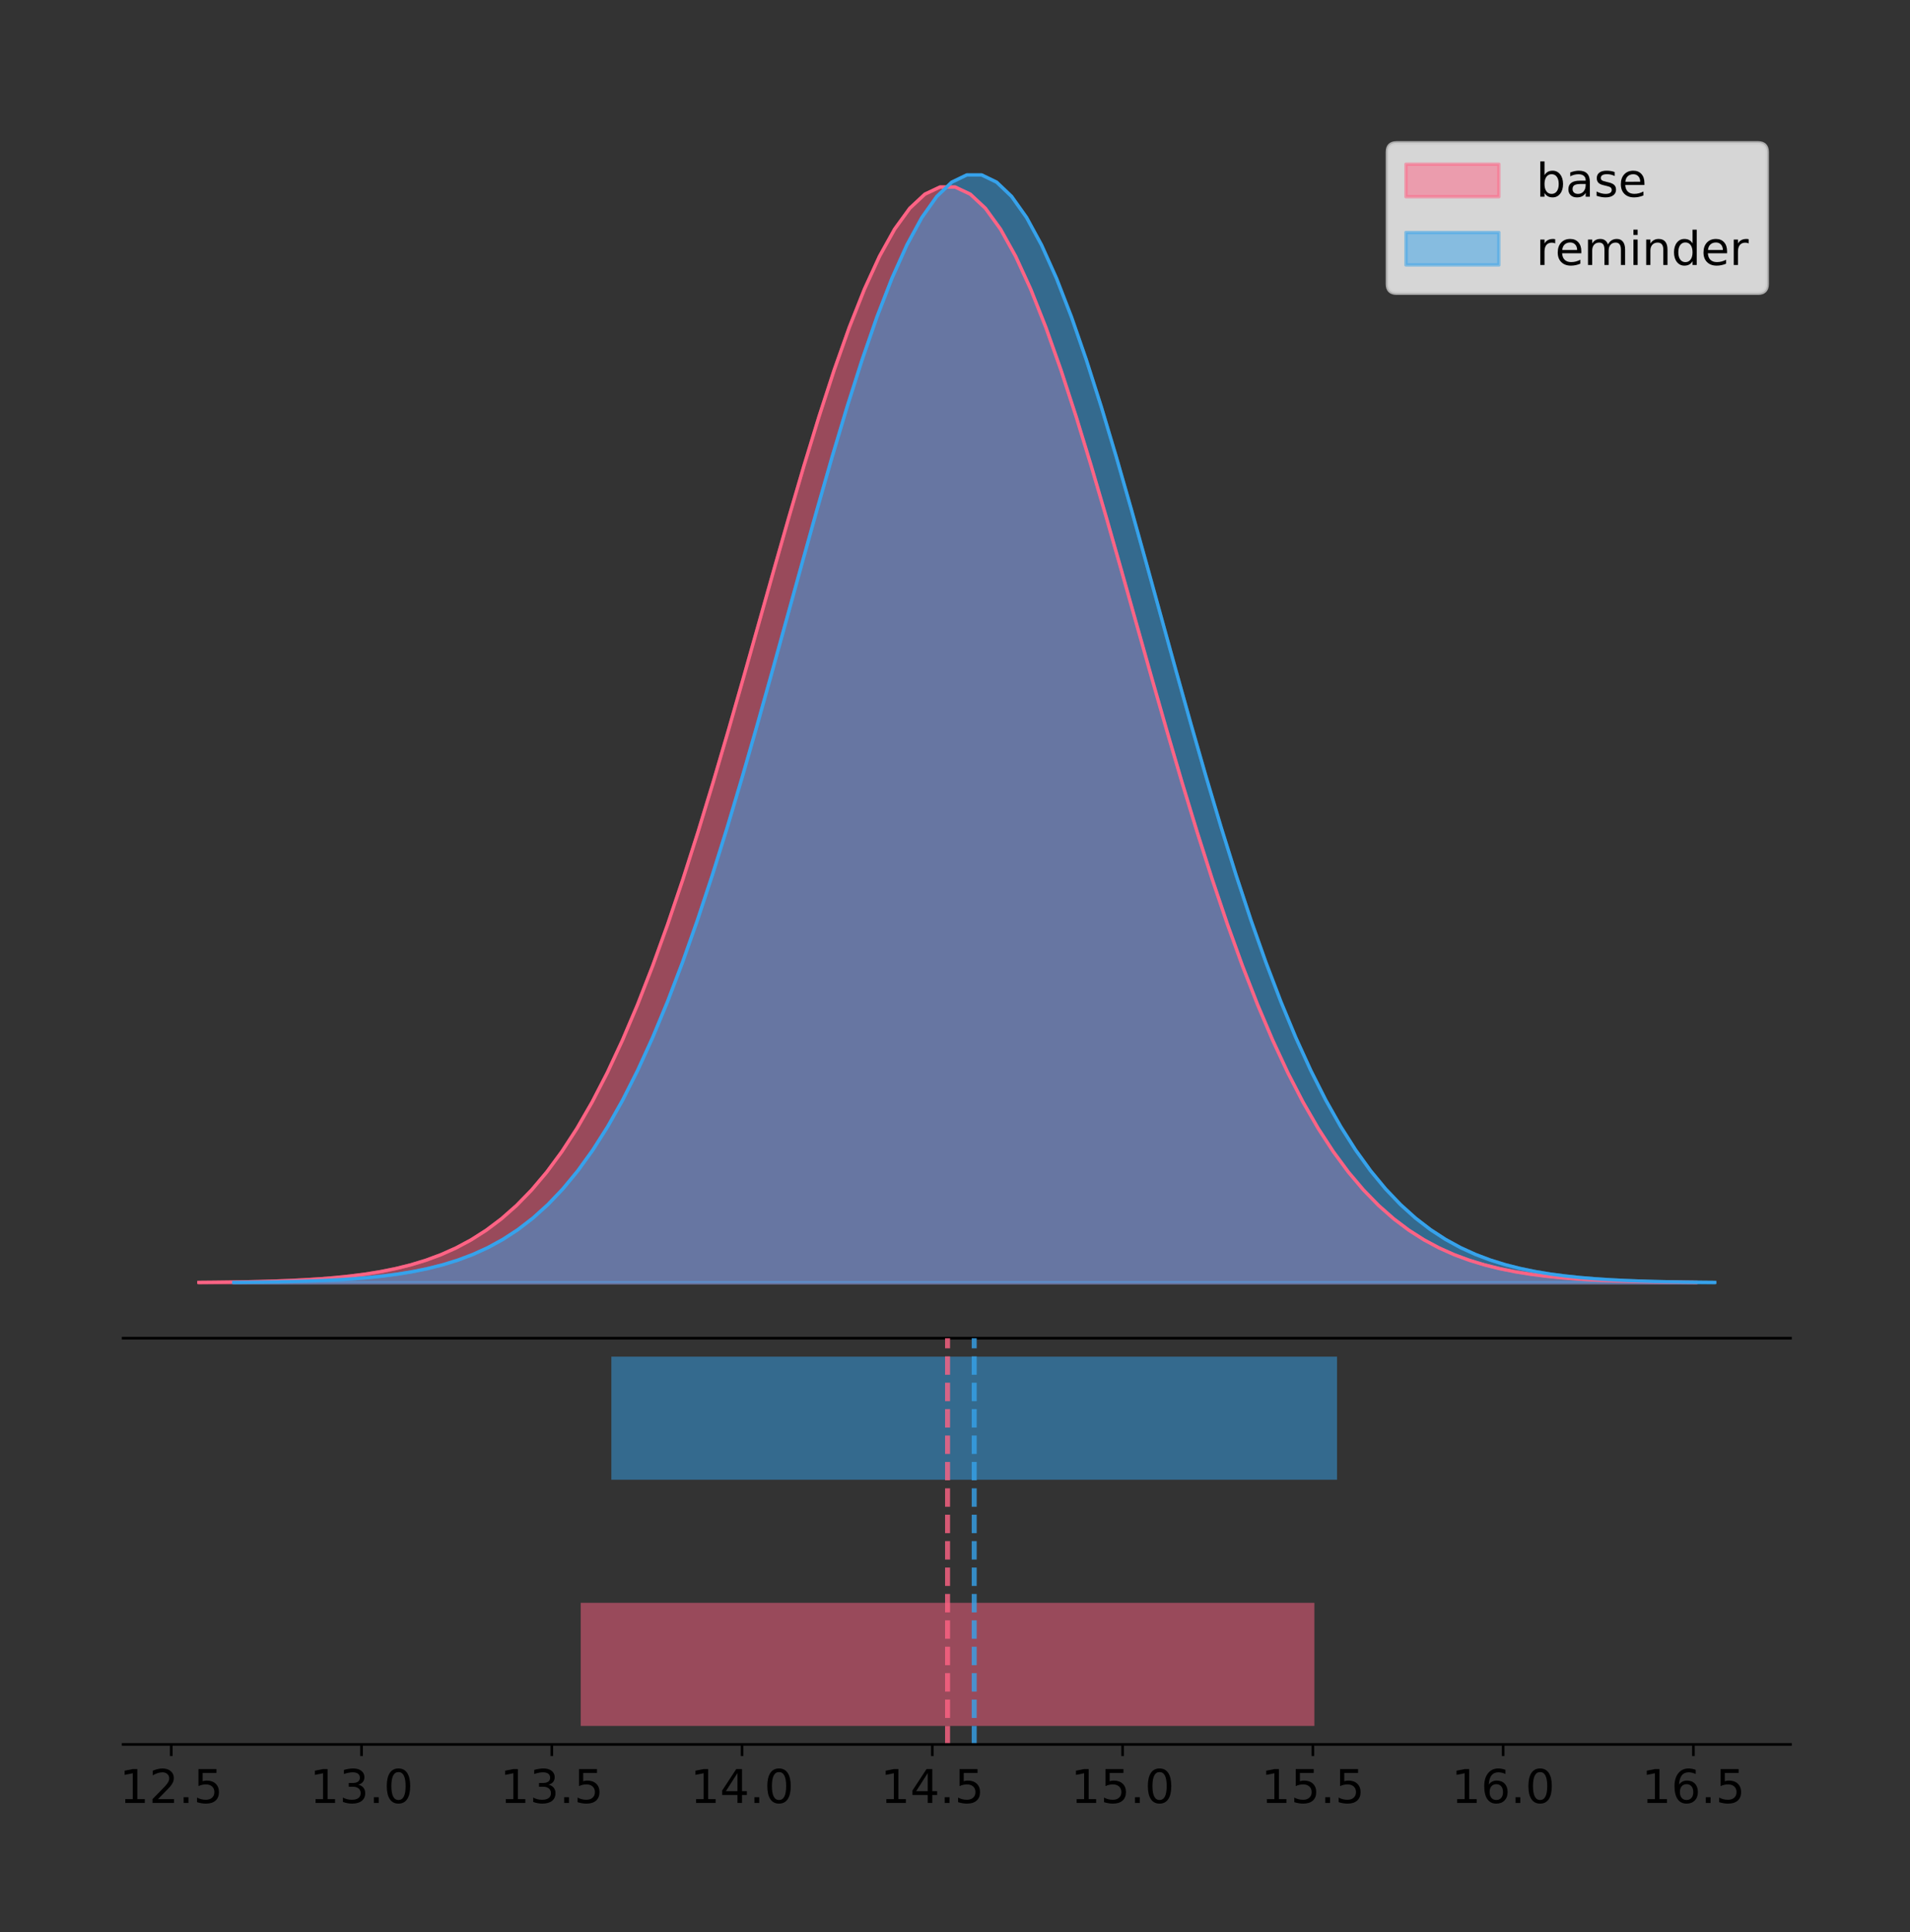 <?xml version="1.0" encoding="utf-8" standalone="no"?>
<!DOCTYPE svg PUBLIC "-//W3C//DTD SVG 1.1//EN"
  "http://www.w3.org/Graphics/SVG/1.1/DTD/svg11.dtd">
<!-- Created with matplotlib (https://matplotlib.org/) -->
<svg height="581.789pt" version="1.1" viewBox="0 0 575.287 581.789" width="575.287pt" xmlns="http://www.w3.org/2000/svg" xmlns:xlink="http://www.w3.org/1999/xlink">
 <rect x="0" y="0" width="575.287" height="581.789" fill="#333333" stroke="none"/>
 <defs>
  <style type="text/css">
*{stroke-linecap:butt;stroke-linejoin:round;}
  </style>
 </defs>
 <g id="figure_1">
  <g id="patch_1">
   <path d="M -0 581.789 
L 575.287 581.789 
L 575.287 0 
L -0 0 
z
" style="fill:none;"/>
  </g>
  <g id="axes_1">
   <g id="patch_2">
    <path d="M 37.087 402.93 
L 539.287 402.93 
L 539.287 36 
L 37.087 36 
z
" style="fill:none;"/>
   </g>
   <g id="PolyCollection_1">
    <defs>
     <path d="M 59.914 -195.538 
L 59.914 -195.649 
L 64.47 -195.691 
L 69.025 -195.747 
L 73.58 -195.822 
L 78.136 -195.921 
L 82.691 -196.052 
L 87.246 -196.223 
L 91.802 -196.445 
L 96.357 -196.731 
L 100.912 -197.097 
L 105.468 -197.563 
L 110.023 -198.15 
L 114.579 -198.886 
L 119.134 -199.801 
L 123.689 -200.931 
L 128.245 -202.315 
L 132.8 -204 
L 137.355 -206.035 
L 141.911 -208.474 
L 146.466 -211.377 
L 151.021 -214.805 
L 155.577 -218.822 
L 160.132 -223.493 
L 164.687 -228.882 
L 169.243 -235.053 
L 173.798 -242.06 
L 178.353 -249.953 
L 182.909 -258.771 
L 187.464 -268.54 
L 192.019 -279.269 
L 196.575 -290.951 
L 201.13 -303.554 
L 205.686 -317.027 
L 210.241 -331.29 
L 214.796 -346.241 
L 219.352 -361.749 
L 223.907 -377.66 
L 228.462 -393.796 
L 233.018 -409.956 
L 237.573 -425.924 
L 242.128 -441.47 
L 246.684 -456.357 
L 251.239 -470.344 
L 255.794 -483.197 
L 260.35 -494.691 
L 264.905 -504.619 
L 269.46 -512.799 
L 274.016 -519.075 
L 278.571 -523.328 
L 283.126 -525.475 
L 287.682 -525.475 
L 292.237 -523.328 
L 296.793 -519.075 
L 301.348 -512.799 
L 305.903 -504.619 
L 310.459 -494.691 
L 315.014 -483.197 
L 319.569 -470.344 
L 324.125 -456.357 
L 328.68 -441.47 
L 333.235 -425.924 
L 337.791 -409.956 
L 342.346 -393.796 
L 346.901 -377.66 
L 351.457 -361.749 
L 356.012 -346.241 
L 360.567 -331.29 
L 365.123 -317.027 
L 369.678 -303.554 
L 374.233 -290.951 
L 378.789 -279.269 
L 383.344 -268.54 
L 387.9 -258.771 
L 392.455 -249.953 
L 397.01 -242.06 
L 401.566 -235.053 
L 406.121 -228.882 
L 410.676 -223.493 
L 415.232 -218.822 
L 419.787 -214.805 
L 424.342 -211.377 
L 428.898 -208.474 
L 433.453 -206.035 
L 438.008 -204 
L 442.564 -202.315 
L 447.119 -200.931 
L 451.674 -199.801 
L 456.23 -198.886 
L 460.785 -198.15 
L 465.34 -197.563 
L 469.896 -197.097 
L 474.451 -196.731 
L 479.007 -196.445 
L 483.562 -196.223 
L 488.117 -196.052 
L 492.673 -195.921 
L 497.228 -195.822 
L 501.783 -195.747 
L 506.339 -195.691 
L 510.894 -195.649 
L 510.894 -195.538 
L 510.894 -195.538 
L 506.339 -195.538 
L 501.783 -195.538 
L 497.228 -195.538 
L 492.673 -195.538 
L 488.117 -195.538 
L 483.562 -195.538 
L 479.007 -195.538 
L 474.451 -195.538 
L 469.896 -195.538 
L 465.34 -195.538 
L 460.785 -195.538 
L 456.23 -195.538 
L 451.674 -195.538 
L 447.119 -195.538 
L 442.564 -195.538 
L 438.008 -195.538 
L 433.453 -195.538 
L 428.898 -195.538 
L 424.342 -195.538 
L 419.787 -195.538 
L 415.232 -195.538 
L 410.676 -195.538 
L 406.121 -195.538 
L 401.566 -195.538 
L 397.01 -195.538 
L 392.455 -195.538 
L 387.9 -195.538 
L 383.344 -195.538 
L 378.789 -195.538 
L 374.233 -195.538 
L 369.678 -195.538 
L 365.123 -195.538 
L 360.567 -195.538 
L 356.012 -195.538 
L 351.457 -195.538 
L 346.901 -195.538 
L 342.346 -195.538 
L 337.791 -195.538 
L 333.235 -195.538 
L 328.68 -195.538 
L 324.125 -195.538 
L 319.569 -195.538 
L 315.014 -195.538 
L 310.459 -195.538 
L 305.903 -195.538 
L 301.348 -195.538 
L 296.793 -195.538 
L 292.237 -195.538 
L 287.682 -195.538 
L 283.126 -195.538 
L 278.571 -195.538 
L 274.016 -195.538 
L 269.46 -195.538 
L 264.905 -195.538 
L 260.35 -195.538 
L 255.794 -195.538 
L 251.239 -195.538 
L 246.684 -195.538 
L 242.128 -195.538 
L 237.573 -195.538 
L 233.018 -195.538 
L 228.462 -195.538 
L 223.907 -195.538 
L 219.352 -195.538 
L 214.796 -195.538 
L 210.241 -195.538 
L 205.686 -195.538 
L 201.13 -195.538 
L 196.575 -195.538 
L 192.019 -195.538 
L 187.464 -195.538 
L 182.909 -195.538 
L 178.353 -195.538 
L 173.798 -195.538 
L 169.243 -195.538 
L 164.687 -195.538 
L 160.132 -195.538 
L 155.577 -195.538 
L 151.021 -195.538 
L 146.466 -195.538 
L 141.911 -195.538 
L 137.355 -195.538 
L 132.8 -195.538 
L 128.245 -195.538 
L 123.689 -195.538 
L 119.134 -195.538 
L 114.579 -195.538 
L 110.023 -195.538 
L 105.468 -195.538 
L 100.912 -195.538 
L 96.357 -195.538 
L 91.802 -195.538 
L 87.246 -195.538 
L 82.691 -195.538 
L 78.136 -195.538 
L 73.58 -195.538 
L 69.025 -195.538 
L 64.47 -195.538 
L 59.914 -195.538 
z
" id="mecb2bd886a" style="stroke:#ff6384;stroke-opacity:0.5;"/>
    </defs>
    <g clip-path="url(#pfde2c43517)">
     <use style="fill:#ff6384;fill-opacity:0.5;stroke:#ff6384;stroke-opacity:0.5;" x="0" xlink:href="#mecb2bd886a" y="581.789"/>
    </g>
   </g>
   <g id="PolyCollection_2">
    <defs>
     <path d="M 70.395 -195.538 
L 70.395 -195.65 
L 74.901 -195.692 
L 79.406 -195.749 
L 83.912 -195.825 
L 88.418 -195.925 
L 92.923 -196.058 
L 97.429 -196.23 
L 101.935 -196.455 
L 106.441 -196.744 
L 110.946 -197.115 
L 115.452 -197.585 
L 119.958 -198.179 
L 124.463 -198.923 
L 128.969 -199.848 
L 133.475 -200.99 
L 137.98 -202.39 
L 142.486 -204.093 
L 146.992 -206.151 
L 151.498 -208.617 
L 156.003 -211.552 
L 160.509 -215.017 
L 165.015 -219.078 
L 169.52 -223.801 
L 174.026 -229.25 
L 178.532 -235.488 
L 183.038 -242.572 
L 187.543 -250.552 
L 192.049 -259.468 
L 196.555 -269.344 
L 201.06 -280.192 
L 205.566 -292.002 
L 210.072 -304.744 
L 214.577 -318.365 
L 219.083 -332.786 
L 223.589 -347.901 
L 228.095 -363.58 
L 232.6 -379.667 
L 237.106 -395.98 
L 241.612 -412.318 
L 246.117 -428.462 
L 250.623 -444.18 
L 255.129 -459.23 
L 259.635 -473.372 
L 264.14 -486.366 
L 268.646 -497.987 
L 273.152 -508.025 
L 277.657 -516.294 
L 282.163 -522.64 
L 286.669 -526.94 
L 291.174 -529.111 
L 295.68 -529.111 
L 300.186 -526.94 
L 304.692 -522.64 
L 309.197 -516.294 
L 313.703 -508.025 
L 318.209 -497.987 
L 322.714 -486.366 
L 327.22 -473.372 
L 331.726 -459.23 
L 336.232 -444.18 
L 340.737 -428.462 
L 345.243 -412.318 
L 349.749 -395.98 
L 354.254 -379.667 
L 358.76 -363.58 
L 363.266 -347.901 
L 367.771 -332.786 
L 372.277 -318.365 
L 376.783 -304.744 
L 381.289 -292.002 
L 385.794 -280.192 
L 390.3 -269.344 
L 394.806 -259.468 
L 399.311 -250.552 
L 403.817 -242.572 
L 408.323 -235.488 
L 412.829 -229.25 
L 417.334 -223.801 
L 421.84 -219.078 
L 426.346 -215.017 
L 430.851 -211.552 
L 435.357 -208.617 
L 439.863 -206.151 
L 444.368 -204.093 
L 448.874 -202.39 
L 453.38 -200.99 
L 457.886 -199.848 
L 462.391 -198.923 
L 466.897 -198.179 
L 471.403 -197.585 
L 475.908 -197.115 
L 480.414 -196.744 
L 484.92 -196.455 
L 489.426 -196.23 
L 493.931 -196.058 
L 498.437 -195.925 
L 502.943 -195.825 
L 507.448 -195.749 
L 511.954 -195.692 
L 516.46 -195.65 
L 516.46 -195.538 
L 516.46 -195.538 
L 511.954 -195.538 
L 507.448 -195.538 
L 502.943 -195.538 
L 498.437 -195.538 
L 493.931 -195.538 
L 489.426 -195.538 
L 484.92 -195.538 
L 480.414 -195.538 
L 475.908 -195.538 
L 471.403 -195.538 
L 466.897 -195.538 
L 462.391 -195.538 
L 457.886 -195.538 
L 453.38 -195.538 
L 448.874 -195.538 
L 444.368 -195.538 
L 439.863 -195.538 
L 435.357 -195.538 
L 430.851 -195.538 
L 426.346 -195.538 
L 421.84 -195.538 
L 417.334 -195.538 
L 412.829 -195.538 
L 408.323 -195.538 
L 403.817 -195.538 
L 399.311 -195.538 
L 394.806 -195.538 
L 390.3 -195.538 
L 385.794 -195.538 
L 381.289 -195.538 
L 376.783 -195.538 
L 372.277 -195.538 
L 367.771 -195.538 
L 363.266 -195.538 
L 358.76 -195.538 
L 354.254 -195.538 
L 349.749 -195.538 
L 345.243 -195.538 
L 340.737 -195.538 
L 336.232 -195.538 
L 331.726 -195.538 
L 327.22 -195.538 
L 322.714 -195.538 
L 318.209 -195.538 
L 313.703 -195.538 
L 309.197 -195.538 
L 304.692 -195.538 
L 300.186 -195.538 
L 295.68 -195.538 
L 291.174 -195.538 
L 286.669 -195.538 
L 282.163 -195.538 
L 277.657 -195.538 
L 273.152 -195.538 
L 268.646 -195.538 
L 264.14 -195.538 
L 259.635 -195.538 
L 255.129 -195.538 
L 250.623 -195.538 
L 246.117 -195.538 
L 241.612 -195.538 
L 237.106 -195.538 
L 232.6 -195.538 
L 228.095 -195.538 
L 223.589 -195.538 
L 219.083 -195.538 
L 214.577 -195.538 
L 210.072 -195.538 
L 205.566 -195.538 
L 201.06 -195.538 
L 196.555 -195.538 
L 192.049 -195.538 
L 187.543 -195.538 
L 183.038 -195.538 
L 178.532 -195.538 
L 174.026 -195.538 
L 169.52 -195.538 
L 165.015 -195.538 
L 160.509 -195.538 
L 156.003 -195.538 
L 151.498 -195.538 
L 146.992 -195.538 
L 142.486 -195.538 
L 137.98 -195.538 
L 133.475 -195.538 
L 128.969 -195.538 
L 124.463 -195.538 
L 119.958 -195.538 
L 115.452 -195.538 
L 110.946 -195.538 
L 106.441 -195.538 
L 101.935 -195.538 
L 97.429 -195.538 
L 92.923 -195.538 
L 88.418 -195.538 
L 83.912 -195.538 
L 79.406 -195.538 
L 74.901 -195.538 
L 70.395 -195.538 
z
" id="m7b062a0951" style="stroke:#36a2eb;stroke-opacity:0.5;"/>
    </defs>
    <g clip-path="url(#pfde2c43517)">
     <use style="fill:#36a2eb;fill-opacity:0.5;stroke:#36a2eb;stroke-opacity:0.5;" x="0" xlink:href="#m7b062a0951" y="581.789"/>
    </g>
   </g>
   <g id="line2d_1">
    <path clip-path="url(#pfde2c43517)" d="M 59.914 386.141 
L 64.47 386.099 
L 69.025 386.043 
L 73.58 385.968 
L 78.136 385.868 
L 82.691 385.737 
L 87.246 385.566 
L 91.802 385.344 
L 96.357 385.058 
L 100.912 384.692 
L 105.468 384.226 
L 110.023 383.639 
L 114.579 382.903 
L 119.134 381.988 
L 123.689 380.859 
L 128.245 379.474 
L 132.8 377.789 
L 137.355 375.754 
L 141.911 373.315 
L 146.466 370.412 
L 151.021 366.985 
L 155.577 362.968 
L 160.132 358.297 
L 164.687 352.907 
L 169.243 346.737 
L 173.798 339.73 
L 178.353 331.836 
L 182.909 323.018 
L 187.464 313.249 
L 192.019 302.52 
L 196.575 290.838 
L 201.13 278.235 
L 205.686 264.763 
L 210.241 250.499 
L 214.796 235.549 
L 219.352 220.04 
L 223.907 204.129 
L 228.462 187.994 
L 233.018 171.833 
L 237.573 155.865 
L 242.128 140.319 
L 246.684 125.433 
L 251.239 111.446 
L 255.794 98.593 
L 260.35 87.099 
L 264.905 77.17 
L 269.46 68.991 
L 274.016 62.714 
L 278.571 58.461 
L 283.126 56.314 
L 287.682 56.314 
L 292.237 58.461 
L 296.793 62.714 
L 301.348 68.991 
L 305.903 77.17 
L 310.459 87.099 
L 315.014 98.593 
L 319.569 111.446 
L 324.125 125.433 
L 328.68 140.319 
L 333.235 155.865 
L 337.791 171.833 
L 342.346 187.994 
L 346.901 204.129 
L 351.457 220.04 
L 356.012 235.549 
L 360.567 250.499 
L 365.123 264.763 
L 369.678 278.235 
L 374.233 290.838 
L 378.789 302.52 
L 383.344 313.249 
L 387.9 323.018 
L 392.455 331.836 
L 397.01 339.73 
L 401.566 346.737 
L 406.121 352.907 
L 410.676 358.297 
L 415.232 362.968 
L 419.787 366.985 
L 424.342 370.412 
L 428.898 373.315 
L 433.453 375.754 
L 438.008 377.789 
L 442.564 379.474 
L 447.119 380.859 
L 451.674 381.988 
L 456.23 382.903 
L 460.785 383.639 
L 465.34 384.226 
L 469.896 384.692 
L 474.451 385.058 
L 479.007 385.344 
L 483.562 385.566 
L 488.117 385.737 
L 492.673 385.868 
L 497.228 385.968 
L 501.783 386.043 
L 506.339 386.099 
L 510.894 386.141 
" style="fill:none;stroke:#ff6384;stroke-linecap:square;"/>
   </g>
   <g id="line2d_2">
    <path clip-path="url(#pfde2c43517)" d="M 70.395 386.139 
L 74.901 386.097 
L 79.406 386.04 
L 83.912 385.965 
L 88.418 385.864 
L 92.923 385.732 
L 97.429 385.559 
L 101.935 385.334 
L 106.441 385.045 
L 110.946 384.675 
L 115.452 384.204 
L 119.958 383.61 
L 124.463 382.867 
L 128.969 381.941 
L 133.475 380.799 
L 137.98 379.399 
L 142.486 377.696 
L 146.992 375.639 
L 151.498 373.172 
L 156.003 370.238 
L 160.509 366.772 
L 165.015 362.711 
L 169.52 357.989 
L 174.026 352.539 
L 178.532 346.301 
L 183.038 339.217 
L 187.543 331.237 
L 192.049 322.322 
L 196.555 312.445 
L 201.06 301.597 
L 205.566 289.787 
L 210.072 277.045 
L 214.577 263.424 
L 219.083 249.004 
L 223.589 233.888 
L 228.095 218.209 
L 232.6 202.123 
L 237.106 185.809 
L 241.612 169.471 
L 246.117 153.327 
L 250.623 137.61 
L 255.129 122.559 
L 259.635 108.418 
L 264.14 95.423 
L 268.646 83.803 
L 273.152 73.765 
L 277.657 65.495 
L 282.163 59.15 
L 286.669 54.85 
L 291.174 52.679 
L 295.68 52.679 
L 300.186 54.85 
L 304.692 59.15 
L 309.197 65.495 
L 313.703 73.765 
L 318.209 83.803 
L 322.714 95.423 
L 327.22 108.418 
L 331.726 122.559 
L 336.232 137.61 
L 340.737 153.327 
L 345.243 169.471 
L 349.749 185.809 
L 354.254 202.123 
L 358.76 218.209 
L 363.266 233.888 
L 367.771 249.004 
L 372.277 263.424 
L 376.783 277.045 
L 381.289 289.787 
L 385.794 301.597 
L 390.3 312.445 
L 394.806 322.322 
L 399.311 331.237 
L 403.817 339.217 
L 408.323 346.301 
L 412.829 352.539 
L 417.334 357.989 
L 421.84 362.711 
L 426.346 366.772 
L 430.851 370.238 
L 435.357 373.172 
L 439.863 375.639 
L 444.368 377.696 
L 448.874 379.399 
L 453.38 380.799 
L 457.886 381.941 
L 462.391 382.867 
L 466.897 383.61 
L 471.403 384.204 
L 475.908 384.675 
L 480.414 385.045 
L 484.92 385.334 
L 489.426 385.559 
L 493.931 385.732 
L 498.437 385.864 
L 502.943 385.965 
L 507.448 386.04 
L 511.954 386.097 
L 516.46 386.139 
" style="fill:none;stroke:#36a2eb;stroke-linecap:square;"/>
   </g>
   <g id="patch_3">
    <path d="M 37.087 402.93 
L 539.287 402.93 
" style="fill:none;stroke:#000000;stroke-linecap:square;stroke-linejoin:miter;stroke-width:0.8;"/>
   </g>
   <g id="legend_1">
    <g id="patch_4">
     <path d="M 420.666 88.299 
L 529.487 88.299 
Q 532.287 88.299 532.287 85.499 
L 532.287 45.8 
Q 532.287 43 529.487 43 
L 420.666 43 
Q 417.866 43 417.866 45.8 
L 417.866 85.499 
Q 417.866 88.299 420.666 88.299 
z
" style="fill:#ffffff;opacity:0.8;stroke:#cccccc;stroke-linejoin:miter;"/>
    </g>
    <g id="patch_5">
     <path d="M 423.466 59.238 
L 451.466 59.238 
L 451.466 49.438 
L 423.466 49.438 
z
" style="fill:#ff6384;opacity:0.5;stroke:#ff6384;stroke-linejoin:miter;"/>
    </g>
    <g id="text_1">
     <!-- base -->
     <defs>
      <path d="M 48.688 27.297 
Q 48.688 37.203 44.609 42.844 
Q 40.531 48.484 33.406 48.484 
Q 26.266 48.484 22.188 42.844 
Q 18.109 37.203 18.109 27.297 
Q 18.109 17.391 22.188 11.75 
Q 26.266 6.109 33.406 6.109 
Q 40.531 6.109 44.609 11.75 
Q 48.688 17.391 48.688 27.297 
z
M 18.109 46.391 
Q 20.953 51.266 25.266 53.625 
Q 29.594 56 35.594 56 
Q 45.562 56 51.781 48.094 
Q 58.016 40.188 58.016 27.297 
Q 58.016 14.406 51.781 6.484 
Q 45.562 -1.422 35.594 -1.422 
Q 29.594 -1.422 25.266 0.953 
Q 20.953 3.328 18.109 8.203 
L 18.109 0 
L 9.078 0 
L 9.078 75.984 
L 18.109 75.984 
z
" id="DejaVuSans-98"/>
      <path d="M 34.281 27.484 
Q 23.391 27.484 19.188 25 
Q 14.984 22.516 14.984 16.5 
Q 14.984 11.719 18.141 8.906 
Q 21.297 6.109 26.703 6.109 
Q 34.188 6.109 38.703 11.406 
Q 43.219 16.703 43.219 25.484 
L 43.219 27.484 
z
M 52.203 31.203 
L 52.203 0 
L 43.219 0 
L 43.219 8.297 
Q 40.141 3.328 35.547 0.953 
Q 30.953 -1.422 24.312 -1.422 
Q 15.922 -1.422 10.953 3.297 
Q 6 8.016 6 15.922 
Q 6 25.141 12.172 29.828 
Q 18.359 34.516 30.609 34.516 
L 43.219 34.516 
L 43.219 35.406 
Q 43.219 41.609 39.141 45 
Q 35.062 48.391 27.688 48.391 
Q 23 48.391 18.547 47.266 
Q 14.109 46.141 10.016 43.891 
L 10.016 52.203 
Q 14.938 54.109 19.578 55.047 
Q 24.219 56 28.609 56 
Q 40.484 56 46.344 49.844 
Q 52.203 43.703 52.203 31.203 
z
" id="DejaVuSans-97"/>
      <path d="M 44.281 53.078 
L 44.281 44.578 
Q 40.484 46.531 36.375 47.5 
Q 32.281 48.484 27.875 48.484 
Q 21.188 48.484 17.844 46.438 
Q 14.5 44.391 14.5 40.281 
Q 14.5 37.156 16.891 35.375 
Q 19.281 33.594 26.516 31.984 
L 29.594 31.297 
Q 39.156 29.25 43.188 25.516 
Q 47.219 21.781 47.219 15.094 
Q 47.219 7.469 41.188 3.016 
Q 35.156 -1.422 24.609 -1.422 
Q 20.219 -1.422 15.453 -0.562 
Q 10.688 0.297 5.422 2 
L 5.422 11.281 
Q 10.406 8.688 15.234 7.391 
Q 20.062 6.109 24.812 6.109 
Q 31.156 6.109 34.562 8.281 
Q 37.984 10.453 37.984 14.406 
Q 37.984 18.062 35.516 20.016 
Q 33.062 21.969 24.703 23.781 
L 21.578 24.516 
Q 13.234 26.266 9.516 29.906 
Q 5.812 33.547 5.812 39.891 
Q 5.812 47.609 11.281 51.797 
Q 16.75 56 26.812 56 
Q 31.781 56 36.172 55.266 
Q 40.578 54.547 44.281 53.078 
z
" id="DejaVuSans-115"/>
      <path d="M 56.203 29.594 
L 56.203 25.203 
L 14.891 25.203 
Q 15.484 15.922 20.484 11.062 
Q 25.484 6.203 34.422 6.203 
Q 39.594 6.203 44.453 7.469 
Q 49.312 8.734 54.109 11.281 
L 54.109 2.781 
Q 49.266 0.734 44.188 -0.344 
Q 39.109 -1.422 33.891 -1.422 
Q 20.797 -1.422 13.156 6.188 
Q 5.516 13.812 5.516 26.812 
Q 5.516 40.234 12.766 48.109 
Q 20.016 56 32.328 56 
Q 43.359 56 49.781 48.891 
Q 56.203 41.797 56.203 29.594 
z
M 47.219 32.234 
Q 47.125 39.594 43.094 43.984 
Q 39.062 48.391 32.422 48.391 
Q 24.906 48.391 20.391 44.141 
Q 15.875 39.891 15.188 32.172 
z
" id="DejaVuSans-101"/>
     </defs>
     <g transform="translate(462.666 59.238)scale(0.14 -0.14)">
      <use xlink:href="#DejaVuSans-98"/>
      <use x="63.477" xlink:href="#DejaVuSans-97"/>
      <use x="124.756" xlink:href="#DejaVuSans-115"/>
      <use x="176.855" xlink:href="#DejaVuSans-101"/>
     </g>
    </g>
    <g id="patch_6">
     <path d="M 423.466 79.787 
L 451.466 79.787 
L 451.466 69.987 
L 423.466 69.987 
z
" style="fill:#36a2eb;opacity:0.5;stroke:#36a2eb;stroke-linejoin:miter;"/>
    </g>
    <g id="text_2">
     <!-- reminder -->
     <defs>
      <path d="M 41.109 46.297 
Q 39.594 47.172 37.812 47.578 
Q 36.031 48 33.891 48 
Q 26.266 48 22.188 43.047 
Q 18.109 38.094 18.109 28.812 
L 18.109 0 
L 9.078 0 
L 9.078 54.688 
L 18.109 54.688 
L 18.109 46.188 
Q 20.953 51.172 25.484 53.578 
Q 30.031 56 36.531 56 
Q 37.453 56 38.578 55.875 
Q 39.703 55.766 41.062 55.516 
z
" id="DejaVuSans-114"/>
      <path d="M 52 44.188 
Q 55.375 50.25 60.062 53.125 
Q 64.75 56 71.094 56 
Q 79.641 56 84.281 50.016 
Q 88.922 44.047 88.922 33.016 
L 88.922 0 
L 79.891 0 
L 79.891 32.719 
Q 79.891 40.578 77.094 44.375 
Q 74.312 48.188 68.609 48.188 
Q 61.625 48.188 57.562 43.547 
Q 53.516 38.922 53.516 30.906 
L 53.516 0 
L 44.484 0 
L 44.484 32.719 
Q 44.484 40.625 41.703 44.406 
Q 38.922 48.188 33.109 48.188 
Q 26.219 48.188 22.156 43.531 
Q 18.109 38.875 18.109 30.906 
L 18.109 0 
L 9.078 0 
L 9.078 54.688 
L 18.109 54.688 
L 18.109 46.188 
Q 21.188 51.219 25.484 53.609 
Q 29.781 56 35.688 56 
Q 41.656 56 45.828 52.969 
Q 50 49.953 52 44.188 
z
" id="DejaVuSans-109"/>
      <path d="M 9.422 54.688 
L 18.406 54.688 
L 18.406 0 
L 9.422 0 
z
M 9.422 75.984 
L 18.406 75.984 
L 18.406 64.594 
L 9.422 64.594 
z
" id="DejaVuSans-105"/>
      <path d="M 54.891 33.016 
L 54.891 0 
L 45.906 0 
L 45.906 32.719 
Q 45.906 40.484 42.875 44.328 
Q 39.844 48.188 33.797 48.188 
Q 26.516 48.188 22.312 43.547 
Q 18.109 38.922 18.109 30.906 
L 18.109 0 
L 9.078 0 
L 9.078 54.688 
L 18.109 54.688 
L 18.109 46.188 
Q 21.344 51.125 25.703 53.562 
Q 30.078 56 35.797 56 
Q 45.219 56 50.047 50.172 
Q 54.891 44.344 54.891 33.016 
z
" id="DejaVuSans-110"/>
      <path d="M 45.406 46.391 
L 45.406 75.984 
L 54.391 75.984 
L 54.391 0 
L 45.406 0 
L 45.406 8.203 
Q 42.578 3.328 38.25 0.953 
Q 33.938 -1.422 27.875 -1.422 
Q 17.969 -1.422 11.734 6.484 
Q 5.516 14.406 5.516 27.297 
Q 5.516 40.188 11.734 48.094 
Q 17.969 56 27.875 56 
Q 33.938 56 38.25 53.625 
Q 42.578 51.266 45.406 46.391 
z
M 14.797 27.297 
Q 14.797 17.391 18.875 11.75 
Q 22.953 6.109 30.078 6.109 
Q 37.203 6.109 41.297 11.75 
Q 45.406 17.391 45.406 27.297 
Q 45.406 37.203 41.297 42.844 
Q 37.203 48.484 30.078 48.484 
Q 22.953 48.484 18.875 42.844 
Q 14.797 37.203 14.797 27.297 
z
" id="DejaVuSans-100"/>
     </defs>
     <g transform="translate(462.666 79.787)scale(0.14 -0.14)">
      <use xlink:href="#DejaVuSans-114"/>
      <use x="41.082" xlink:href="#DejaVuSans-101"/>
      <use x="102.605" xlink:href="#DejaVuSans-109"/>
      <use x="200.018" xlink:href="#DejaVuSans-105"/>
      <use x="227.801" xlink:href="#DejaVuSans-110"/>
      <use x="291.18" xlink:href="#DejaVuSans-100"/>
      <use x="354.656" xlink:href="#DejaVuSans-101"/>
      <use x="416.18" xlink:href="#DejaVuSans-114"/>
     </g>
    </g>
   </g>
  </g>
  <g id="axes_2">
   <g id="patch_7">
    <path d="M 37.087 525.24 
L 539.287 525.24 
L 539.287 402.93 
L 37.087 402.93 
z
" style="fill:none;"/>
   </g>
   <g id="patch_8">
    <path clip-path="url(#pc382168517)" d="M 174.914 519.68 
L 395.894 519.68 
L 395.894 482.617 
L 174.914 482.617 
z
" style="fill:#ff6384;opacity:0.5;"/>
   </g>
   <g id="patch_9">
    <path clip-path="url(#pc382168517)" d="M 184.141 445.553 
L 402.713 445.553 
L 402.713 408.49 
L 184.141 408.49 
z
" style="fill:#36a2eb;opacity:0.5;"/>
   </g>
   <g id="matplotlib.axis_1">
    <g id="xtick_1">
     <g id="line2d_3">
      <defs>
       <path d="M 0 0 
L 0 3.5 
" id="m2b32d331a8" style="stroke:#000000;stroke-width:0.8;"/>
      </defs>
      <g>
       <use style="stroke:#000000;stroke-width:0.8;" x="51.586" xlink:href="#m2b32d331a8" y="525.24"/>
      </g>
     </g>
     <g id="text_3">
      <!-- 12.5 -->
      <defs>
       <path d="M 12.406 8.297 
L 28.516 8.297 
L 28.516 63.922 
L 10.984 60.406 
L 10.984 69.391 
L 28.422 72.906 
L 38.281 72.906 
L 38.281 8.297 
L 54.391 8.297 
L 54.391 0 
L 12.406 0 
z
" id="DejaVuSans-49"/>
       <path d="M 19.188 8.297 
L 53.609 8.297 
L 53.609 0 
L 7.328 0 
L 7.328 8.297 
Q 12.938 14.109 22.625 23.891 
Q 32.328 33.688 34.812 36.531 
Q 39.547 41.844 41.422 45.531 
Q 43.312 49.219 43.312 52.781 
Q 43.312 58.594 39.234 62.25 
Q 35.156 65.922 28.609 65.922 
Q 23.969 65.922 18.812 64.312 
Q 13.672 62.703 7.812 59.422 
L 7.812 69.391 
Q 13.766 71.781 18.938 73 
Q 24.125 74.219 28.422 74.219 
Q 39.75 74.219 46.484 68.547 
Q 53.219 62.891 53.219 53.422 
Q 53.219 48.922 51.531 44.891 
Q 49.859 40.875 45.406 35.406 
Q 44.188 33.984 37.641 27.219 
Q 31.109 20.453 19.188 8.297 
z
" id="DejaVuSans-50"/>
       <path d="M 10.688 12.406 
L 21 12.406 
L 21 0 
L 10.688 0 
z
" id="DejaVuSans-46"/>
       <path d="M 10.797 72.906 
L 49.516 72.906 
L 49.516 64.594 
L 19.828 64.594 
L 19.828 46.734 
Q 21.969 47.469 24.109 47.828 
Q 26.266 48.188 28.422 48.188 
Q 40.625 48.188 47.75 41.5 
Q 54.891 34.812 54.891 23.391 
Q 54.891 11.625 47.562 5.094 
Q 40.234 -1.422 26.906 -1.422 
Q 22.312 -1.422 17.547 -0.641 
Q 12.797 0.141 7.719 1.703 
L 7.719 11.625 
Q 12.109 9.234 16.797 8.062 
Q 21.484 6.891 26.703 6.891 
Q 35.156 6.891 40.078 11.328 
Q 45.016 15.766 45.016 23.391 
Q 45.016 31 40.078 35.438 
Q 35.156 39.891 26.703 39.891 
Q 22.75 39.891 18.812 39.016 
Q 14.891 38.141 10.797 36.281 
z
" id="DejaVuSans-53"/>
      </defs>
      <g transform="translate(36 542.878)scale(0.14 -0.14)">
       <use xlink:href="#DejaVuSans-49"/>
       <use x="63.623" xlink:href="#DejaVuSans-50"/>
       <use x="127.246" xlink:href="#DejaVuSans-46"/>
       <use x="159.033" xlink:href="#DejaVuSans-53"/>
      </g>
     </g>
    </g>
    <g id="xtick_2">
     <g id="line2d_4">
      <g>
       <use style="stroke:#000000;stroke-width:0.8;" x="108.894" xlink:href="#m2b32d331a8" y="525.24"/>
      </g>
     </g>
     <g id="text_4">
      <!-- 13.0 -->
      <defs>
       <path d="M 40.578 39.312 
Q 47.656 37.797 51.625 33 
Q 55.609 28.219 55.609 21.188 
Q 55.609 10.406 48.188 4.484 
Q 40.766 -1.422 27.094 -1.422 
Q 22.516 -1.422 17.656 -0.516 
Q 12.797 0.391 7.625 2.203 
L 7.625 11.719 
Q 11.719 9.328 16.594 8.109 
Q 21.484 6.891 26.812 6.891 
Q 36.078 6.891 40.938 10.547 
Q 45.797 14.203 45.797 21.188 
Q 45.797 27.641 41.281 31.266 
Q 36.766 34.906 28.719 34.906 
L 20.219 34.906 
L 20.219 43.016 
L 29.109 43.016 
Q 36.375 43.016 40.234 45.922 
Q 44.094 48.828 44.094 54.297 
Q 44.094 59.906 40.109 62.906 
Q 36.141 65.922 28.719 65.922 
Q 24.656 65.922 20.016 65.031 
Q 15.375 64.156 9.812 62.312 
L 9.812 71.094 
Q 15.438 72.656 20.344 73.438 
Q 25.25 74.219 29.594 74.219 
Q 40.828 74.219 47.359 69.109 
Q 53.906 64.016 53.906 55.328 
Q 53.906 49.266 50.438 45.094 
Q 46.969 40.922 40.578 39.312 
z
" id="DejaVuSans-51"/>
       <path d="M 31.781 66.406 
Q 24.172 66.406 20.328 58.906 
Q 16.5 51.422 16.5 36.375 
Q 16.5 21.391 20.328 13.891 
Q 24.172 6.391 31.781 6.391 
Q 39.453 6.391 43.281 13.891 
Q 47.125 21.391 47.125 36.375 
Q 47.125 51.422 43.281 58.906 
Q 39.453 66.406 31.781 66.406 
z
M 31.781 74.219 
Q 44.047 74.219 50.516 64.516 
Q 56.984 54.828 56.984 36.375 
Q 56.984 17.969 50.516 8.266 
Q 44.047 -1.422 31.781 -1.422 
Q 19.531 -1.422 13.062 8.266 
Q 6.594 17.969 6.594 36.375 
Q 6.594 54.828 13.062 64.516 
Q 19.531 74.219 31.781 74.219 
z
" id="DejaVuSans-48"/>
      </defs>
      <g transform="translate(93.308 542.878)scale(0.14 -0.14)">
       <use xlink:href="#DejaVuSans-49"/>
       <use x="63.623" xlink:href="#DejaVuSans-51"/>
       <use x="127.246" xlink:href="#DejaVuSans-46"/>
       <use x="159.033" xlink:href="#DejaVuSans-48"/>
      </g>
     </g>
    </g>
    <g id="xtick_3">
     <g id="line2d_5">
      <g>
       <use style="stroke:#000000;stroke-width:0.8;" x="166.203" xlink:href="#m2b32d331a8" y="525.24"/>
      </g>
     </g>
     <g id="text_5">
      <!-- 13.5 -->
      <g transform="translate(150.617 542.878)scale(0.14 -0.14)">
       <use xlink:href="#DejaVuSans-49"/>
       <use x="63.623" xlink:href="#DejaVuSans-51"/>
       <use x="127.246" xlink:href="#DejaVuSans-46"/>
       <use x="159.033" xlink:href="#DejaVuSans-53"/>
      </g>
     </g>
    </g>
    <g id="xtick_4">
     <g id="line2d_6">
      <g>
       <use style="stroke:#000000;stroke-width:0.8;" x="223.511" xlink:href="#m2b32d331a8" y="525.24"/>
      </g>
     </g>
     <g id="text_6">
      <!-- 14.0 -->
      <defs>
       <path d="M 37.797 64.312 
L 12.891 25.391 
L 37.797 25.391 
z
M 35.203 72.906 
L 47.609 72.906 
L 47.609 25.391 
L 58.016 25.391 
L 58.016 17.188 
L 47.609 17.188 
L 47.609 0 
L 37.797 0 
L 37.797 17.188 
L 4.891 17.188 
L 4.891 26.703 
z
" id="DejaVuSans-52"/>
      </defs>
      <g transform="translate(207.925 542.878)scale(0.14 -0.14)">
       <use xlink:href="#DejaVuSans-49"/>
       <use x="63.623" xlink:href="#DejaVuSans-52"/>
       <use x="127.246" xlink:href="#DejaVuSans-46"/>
       <use x="159.033" xlink:href="#DejaVuSans-48"/>
      </g>
     </g>
    </g>
    <g id="xtick_5">
     <g id="line2d_7">
      <g>
       <use style="stroke:#000000;stroke-width:0.8;" x="280.819" xlink:href="#m2b32d331a8" y="525.24"/>
      </g>
     </g>
     <g id="text_7">
      <!-- 14.5 -->
      <g transform="translate(265.234 542.878)scale(0.14 -0.14)">
       <use xlink:href="#DejaVuSans-49"/>
       <use x="63.623" xlink:href="#DejaVuSans-52"/>
       <use x="127.246" xlink:href="#DejaVuSans-46"/>
       <use x="159.033" xlink:href="#DejaVuSans-53"/>
      </g>
     </g>
    </g>
    <g id="xtick_6">
     <g id="line2d_8">
      <g>
       <use style="stroke:#000000;stroke-width:0.8;" x="338.128" xlink:href="#m2b32d331a8" y="525.24"/>
      </g>
     </g>
     <g id="text_8">
      <!-- 15.0 -->
      <g transform="translate(322.542 542.878)scale(0.14 -0.14)">
       <use xlink:href="#DejaVuSans-49"/>
       <use x="63.623" xlink:href="#DejaVuSans-53"/>
       <use x="127.246" xlink:href="#DejaVuSans-46"/>
       <use x="159.033" xlink:href="#DejaVuSans-48"/>
      </g>
     </g>
    </g>
    <g id="xtick_7">
     <g id="line2d_9">
      <g>
       <use style="stroke:#000000;stroke-width:0.8;" x="395.436" xlink:href="#m2b32d331a8" y="525.24"/>
      </g>
     </g>
     <g id="text_9">
      <!-- 15.5 -->
      <g transform="translate(379.85 542.878)scale(0.14 -0.14)">
       <use xlink:href="#DejaVuSans-49"/>
       <use x="63.623" xlink:href="#DejaVuSans-53"/>
       <use x="127.246" xlink:href="#DejaVuSans-46"/>
       <use x="159.033" xlink:href="#DejaVuSans-53"/>
      </g>
     </g>
    </g>
    <g id="xtick_8">
     <g id="line2d_10">
      <g>
       <use style="stroke:#000000;stroke-width:0.8;" x="452.745" xlink:href="#m2b32d331a8" y="525.24"/>
      </g>
     </g>
     <g id="text_10">
      <!-- 16.0 -->
      <defs>
       <path d="M 33.016 40.375 
Q 26.375 40.375 22.484 35.828 
Q 18.609 31.297 18.609 23.391 
Q 18.609 15.531 22.484 10.953 
Q 26.375 6.391 33.016 6.391 
Q 39.656 6.391 43.531 10.953 
Q 47.406 15.531 47.406 23.391 
Q 47.406 31.297 43.531 35.828 
Q 39.656 40.375 33.016 40.375 
z
M 52.594 71.297 
L 52.594 62.312 
Q 48.875 64.062 45.094 64.984 
Q 41.312 65.922 37.594 65.922 
Q 27.828 65.922 22.672 59.328 
Q 17.531 52.734 16.797 39.406 
Q 19.672 43.656 24.016 45.922 
Q 28.375 48.188 33.594 48.188 
Q 44.578 48.188 50.953 41.516 
Q 57.328 34.859 57.328 23.391 
Q 57.328 12.156 50.688 5.359 
Q 44.047 -1.422 33.016 -1.422 
Q 20.359 -1.422 13.672 8.266 
Q 6.984 17.969 6.984 36.375 
Q 6.984 53.656 15.188 63.938 
Q 23.391 74.219 37.203 74.219 
Q 40.922 74.219 44.703 73.484 
Q 48.484 72.75 52.594 71.297 
z
" id="DejaVuSans-54"/>
      </defs>
      <g transform="translate(437.159 542.878)scale(0.14 -0.14)">
       <use xlink:href="#DejaVuSans-49"/>
       <use x="63.623" xlink:href="#DejaVuSans-54"/>
       <use x="127.246" xlink:href="#DejaVuSans-46"/>
       <use x="159.033" xlink:href="#DejaVuSans-48"/>
      </g>
     </g>
    </g>
    <g id="xtick_9">
     <g id="line2d_11">
      <g>
       <use style="stroke:#000000;stroke-width:0.8;" x="510.053" xlink:href="#m2b32d331a8" y="525.24"/>
      </g>
     </g>
     <g id="text_11">
      <!-- 16.5 -->
      <g transform="translate(494.467 542.878)scale(0.14 -0.14)">
       <use xlink:href="#DejaVuSans-49"/>
       <use x="63.623" xlink:href="#DejaVuSans-54"/>
       <use x="127.246" xlink:href="#DejaVuSans-46"/>
       <use x="159.033" xlink:href="#DejaVuSans-53"/>
      </g>
     </g>
    </g>
   </g>
   <g id="line2d_12">
    <path clip-path="url(#pc382168517)" d="M 285.404 525.24 
L 285.404 402.93 
" style="fill:none;stroke:#ff6384;stroke-dasharray:5.55,2.4;stroke-dashoffset:0;stroke-opacity:0.8;stroke-width:1.5;"/>
   </g>
   <g id="line2d_13">
    <path clip-path="url(#pc382168517)" d="M 293.427 525.24 
L 293.427 402.93 
" style="fill:none;stroke:#36a2eb;stroke-dasharray:5.55,2.4;stroke-dashoffset:0;stroke-opacity:0.8;stroke-width:1.5;"/>
   </g>
   <g id="patch_10">
    <path d="M 37.087 525.24 
L 539.287 525.24 
" style="fill:none;stroke:#000000;stroke-linecap:square;stroke-linejoin:miter;stroke-width:0.8;"/>
   </g>
  </g>
 </g>
 <defs>
  <clipPath id="pfde2c43517">
   <rect height="366.93" width="502.2" x="37.087" y="36"/>
  </clipPath>
  <clipPath id="pc382168517">
   <rect height="122.31" width="502.2" x="37.087" y="402.93"/>
  </clipPath>
 </defs>
</svg>
